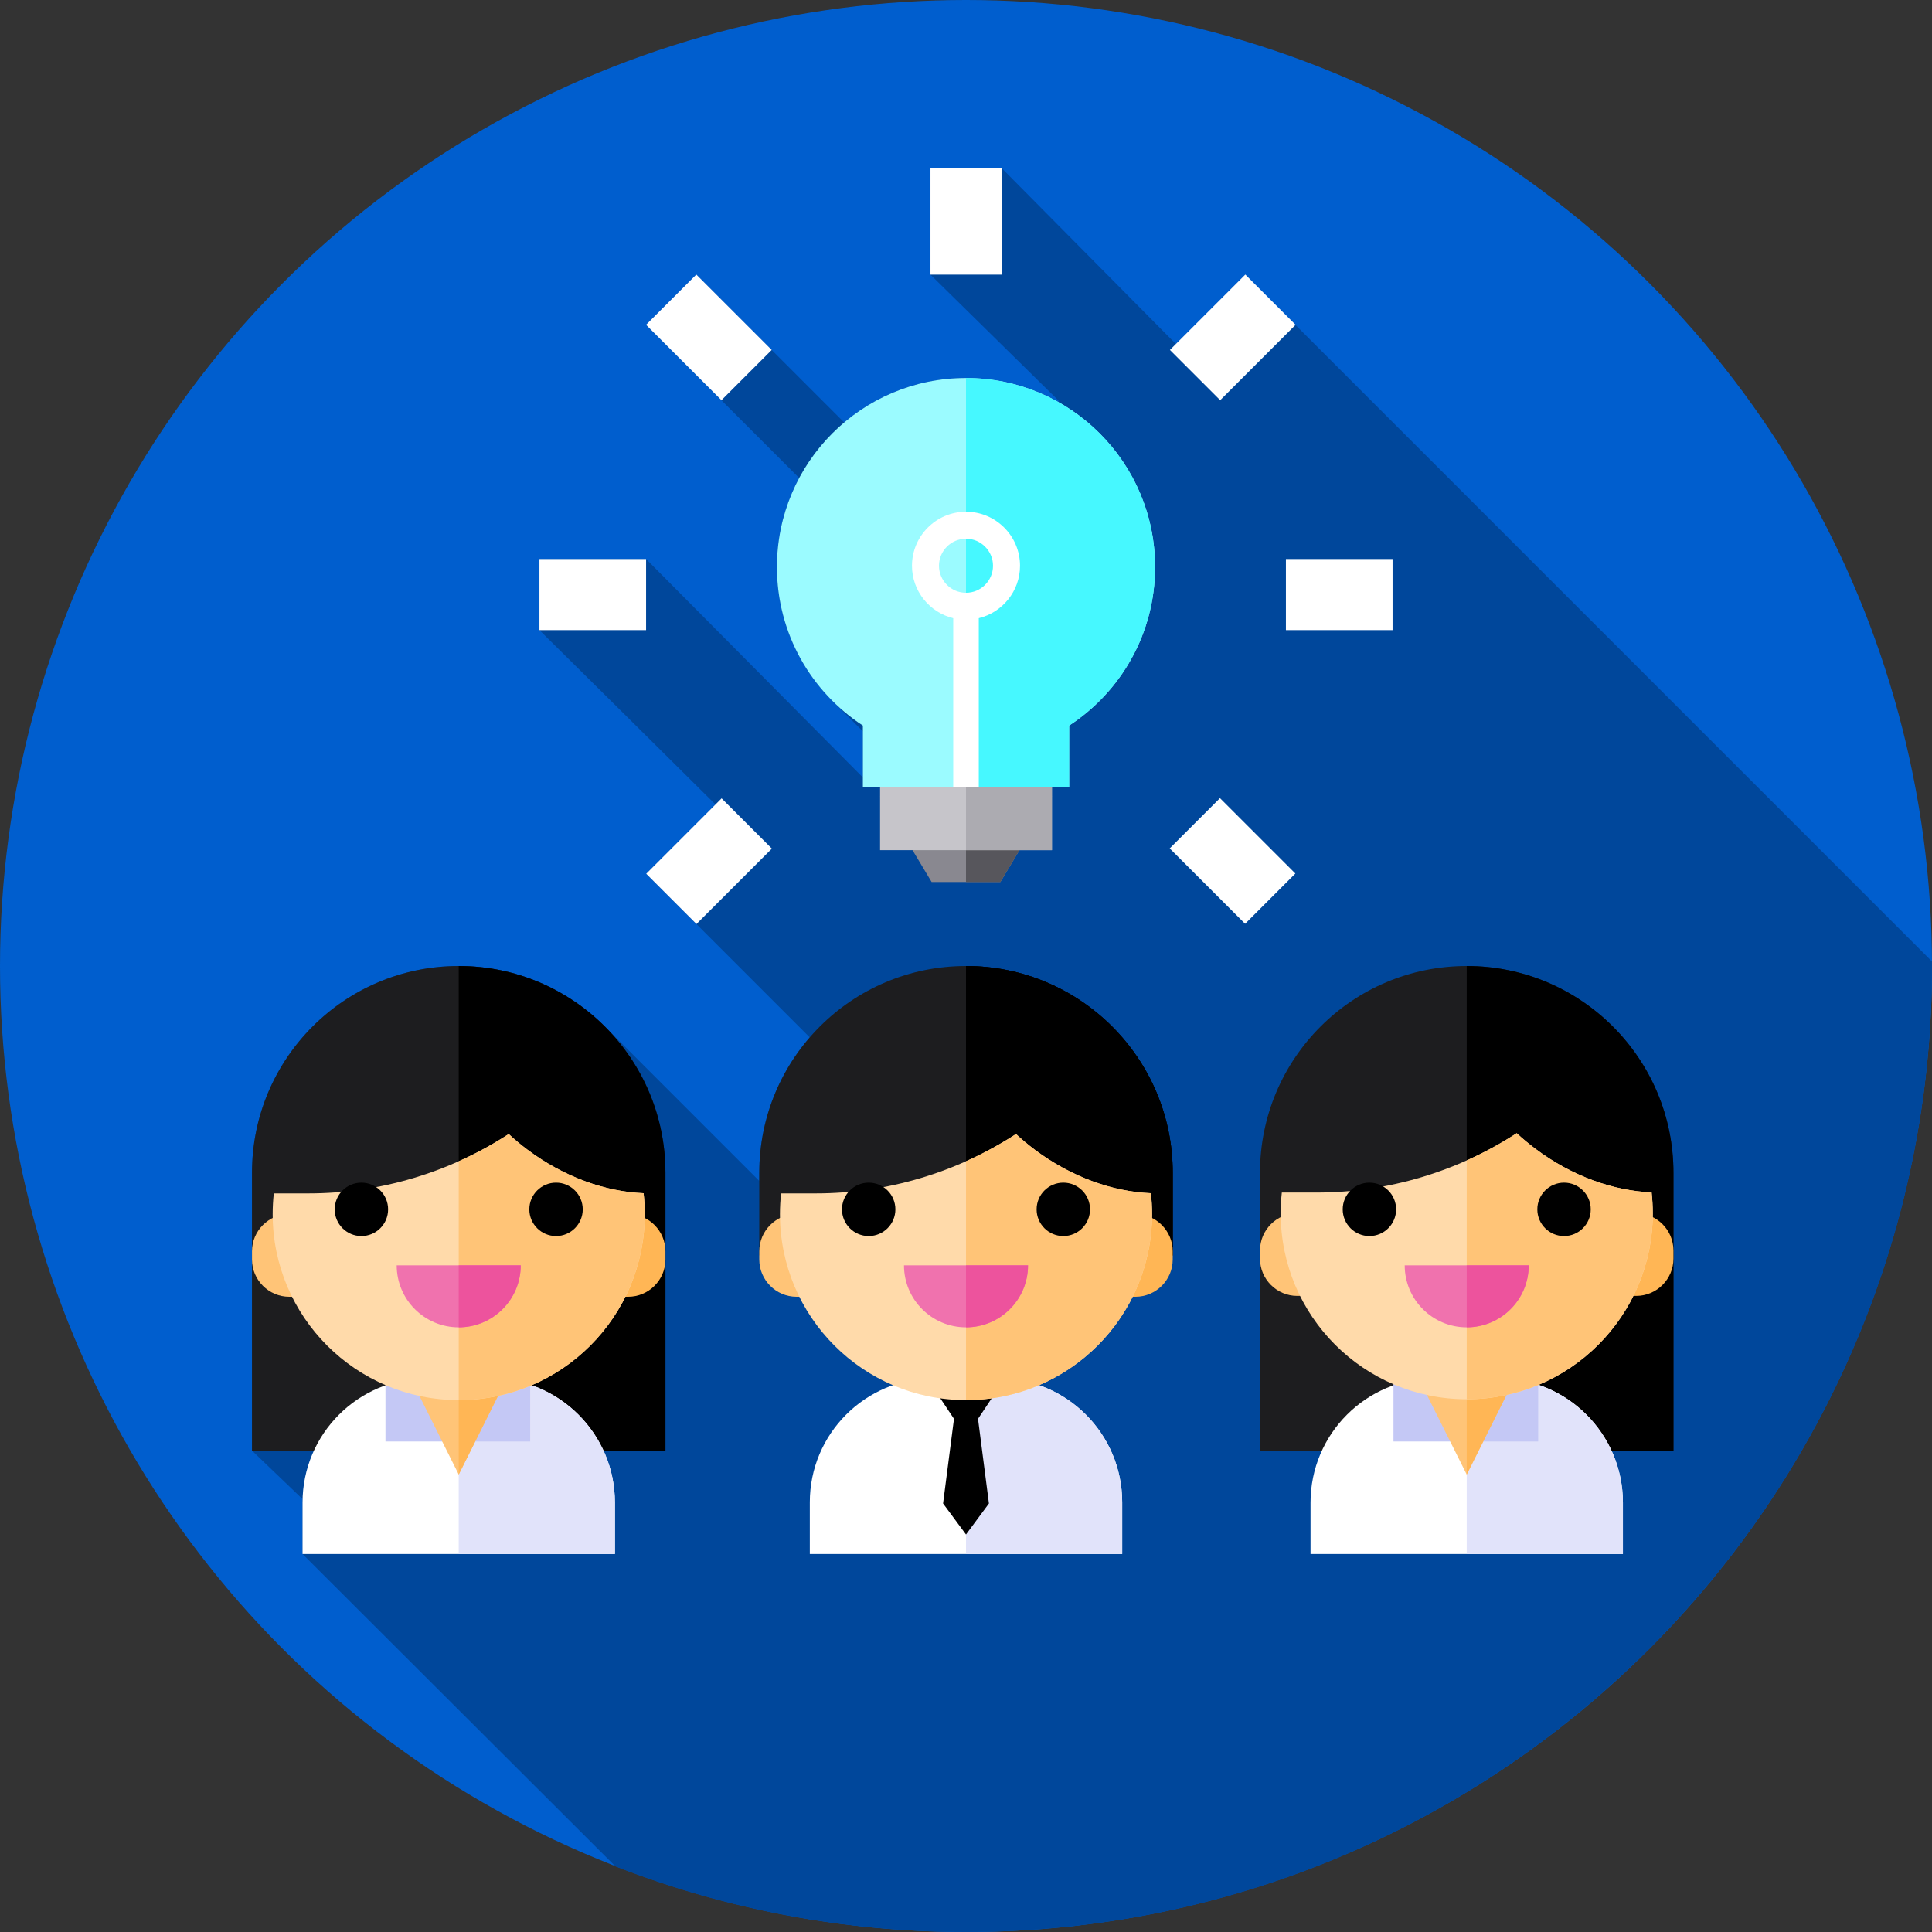 <?xml version="1.0" encoding="iso-8859-1"?>
<!-- Generator: Adobe Illustrator 19.0.0, SVG Export Plug-In . SVG Version: 6.00 Build 0)  -->
<svg version="1.1" id="Capa_1" xmlns="http://www.w3.org/2000/svg" xmlns:xlink="http://www.w3.org/1999/xlink" x="0px" y="0px"
	 viewBox="0 0 512 512" style="enable-background:new 0 0 512 512;" xml:space="preserve">
<rect x="0" y="0" width="512" height="512" fill="#333333" stroke="none"/>
<circle style="fill:#005ECE;" cx="256" cy="256" r="256"/>
<path style="fill:#00479B;" d="M228.641,193.779c0,0,0.018,0.019,0.028,0.028v12.217l-57.451-57.878h-28.26v18.84
	c0.161,0.11,46.632,46.191,46.632,46.191l-18.371,18.371l43.371,43.371c-8.33,9.61-13.371,22.148-13.371,35.864l-0.012,2.169
	l-40.626-40.626C150.644,262.247,136.834,256,121.565,256c-30.256,0-54.783,24.527-54.783,54.783v73.652l13.357,12.8l0.035,14.591
	l82.922,82.795c0.109,0.042,0.218,0.085,0.326,0.127h0.23v0.089C192.299,505.922,223.44,512,256,512c141.384,0,256-114.616,256-256
	c0-0.402-0.001-0.802-0.003-1.203L329.983,72.783l-18.371,18.371L265.42,44.522h-18.84v28.261l33.948,33.391v0.404
	c-7.249-4.078-15.616-6.404-24.527-6.404c-12.299,0-23.563,4.431-32.284,11.785l-19.193-19.193l-19.984-19.984l-13.322,13.323
	l40.573,40.573c-3.763,7.033-5.898,15.069-5.898,23.604c0,13.979,5.725,26.618,14.957,35.706L228.641,193.779z"/>
<path style="fill:#FFFFFF;" d="M297.392,411.826h-82.783V398.13c0-18.154,14.717-32.869,32.869-32.869h17.044
	c18.154,0,32.869,14.717,32.869,32.869V411.826z"/>
<path style="fill:#E1E3FA;" d="M264.521,365.261H256v46.565h41.392V398.13C297.392,379.977,282.675,365.261,264.521,365.261z"/>
<polygon points="249.924,398.435 256,406.653 256,406.721 256,406.721 256,406.653 256,406.653 262.076,398.435 259.184,376.006 
	266.348,365.261 245.652,365.261 252.816,376.006 "/>
<path style="fill:#1D1D1F;" d="M256,256L256,256c-30.256,0-54.783,24.527-54.783,54.783v21.914h109.566v-21.914
	C310.783,280.527,286.256,256,256,256z"/>
<path id="SVGCleanerId_0" d="M256,256L256,256v76.695h54.783v-21.914C310.783,280.527,286.256,256,256,256z"/>
<g>
	<path id="SVGCleanerId_0_1_" d="M256,256L256,256v76.695h54.783v-21.914C310.783,280.527,286.256,256,256,256z"/>
</g>
<path style="fill:#FFC477;" d="M223.131,343.652h-12.052c-5.424,0-9.86-4.438-9.86-9.86V331.6c0-5.424,4.438-9.86,9.86-9.86h12.052
	V343.652z"/>
<path style="fill:#FFB655;" d="M288.869,343.652h12.052c5.424,0,9.86-4.438,9.86-9.86V331.6c0-5.424-4.438-9.86-9.86-9.86h-12.052
	V343.652z"/>
<path style="fill:#FFDAAA;" d="M274.175,304.647c-1.741-1.306-3.383-2.681-4.93-4.112c-15.626,10.148-34.011,15.726-53.052,15.726
	H207c-0.199,1.799-0.305,3.626-0.305,5.478c0,27.229,22.074,49.304,49.304,49.304s49.305-22.074,49.305-49.304
	c0-1.868-0.108-3.711-0.309-5.525C294.9,315.806,283.925,311.959,274.175,304.647z"/>
<path style="fill:#FFC477;" d="M304.994,316.215c-10.095-0.409-21.069-4.255-30.819-11.568c-1.741-1.306-3.383-2.681-4.93-4.112
	c-4.226,2.745-8.656,5.152-13.245,7.208v63.3c27.229,0,49.305-22.074,49.305-49.304
	C305.304,319.871,305.197,318.029,304.994,316.215z"/>
<circle cx="230.211" cy="320.49" r="7.076"/>
<circle cx="281.789" cy="320.49" r="7.076"/>
<path style="fill:#F072AE;" d="M256,351.757c9.077,0,16.435-7.358,16.435-16.435h-32.869
	C239.565,344.399,246.923,351.757,256,351.757z"/>
<path style="fill:#ED539D;" d="M256,335.322v16.435c9.077,0,16.435-7.358,16.435-16.435H256z"/>
<path style="fill:#1D1D1F;" d="M121.565,256L121.565,256c-30.256,0-54.783,24.527-54.783,54.783v73.652h109.566v-73.652
	C176.348,280.527,151.821,256,121.565,256z"/>
<path d="M121.565,256L121.565,256v128.435h54.783v-73.652C176.348,280.527,151.821,256,121.565,256z"/>
<path style="fill:#FFFFFF;" d="M162.956,411.826H80.174v-13.614c0-18.198,14.753-32.952,32.952-32.952h16.879
	c18.198,0,32.952,14.753,32.952,32.952V411.826z"/>
<path style="fill:#E1E3FA;" d="M130.005,365.261h-8.439v46.565h41.392v-13.614C162.956,380.014,148.204,365.261,130.005,365.261z"/>
<rect x="102.155" y="360.092" style="fill:#C4C8F5;" width="38.348" height="21.914"/>
<polygon style="fill:#FFC477;" points="138,357.896 121.565,390.765 105.13,357.896 "/>
<polygon style="fill:#FFB655;" points="121.565,357.896 121.565,390.765 138,357.896 "/>
<path style="fill:#FFC477;" d="M88.696,343.652H76.643c-5.424,0-9.86-4.438-9.86-9.86V331.6c0-5.424,4.438-9.86,9.86-9.86h12.052
	v21.913H88.696z"/>
<path style="fill:#FFB655;" d="M154.435,343.652h12.052c5.424,0,9.86-4.438,9.86-9.86V331.6c0-5.424-4.438-9.86-9.86-9.86h-12.052
	V343.652z"/>
<path style="fill:#FFDAAA;" d="M139.74,304.647c-1.741-1.306-3.383-2.681-4.93-4.112c-15.626,10.148-34.011,15.726-53.052,15.726
	h-9.193c-0.199,1.799-0.305,3.626-0.305,5.478c0,27.229,22.074,49.304,49.304,49.304s49.304-22.074,49.304-49.304
	c0-1.868-0.108-3.711-0.309-5.525C160.464,315.806,149.491,311.959,139.74,304.647z"/>
<path style="fill:#FFC477;" d="M170.559,316.215c-10.095-0.409-21.069-4.255-30.819-11.568c-1.741-1.306-3.383-2.681-4.93-4.112
	c-4.226,2.745-8.656,5.152-13.245,7.208v63.3c27.231,0,49.304-22.074,49.304-49.304C170.87,319.871,170.762,318.029,170.559,316.215
	z"/>
<circle cx="95.777" cy="320.49" r="7.076"/>
<circle cx="147.356" cy="320.49" r="7.076"/>
<path style="fill:#F072AE;" d="M121.565,351.757c9.077,0,16.435-7.358,16.435-16.435h-32.87
	C105.13,344.399,112.489,351.757,121.565,351.757z"/>
<path style="fill:#ED539D;" d="M121.565,335.322v16.435c9.077,0,16.435-7.358,16.435-16.435H121.565z"/>
<path style="fill:#1D1D1F;" d="M388.696,256L388.696,256c-30.256,0-54.783,24.527-54.783,54.783v73.652h109.566v-73.652
	C443.479,280.527,418.952,256,388.696,256z"/>
<path d="M388.696,256L388.696,256v128.435h54.783v-73.652C443.479,280.527,418.952,256,388.696,256z"/>
<path style="fill:#FFFFFF;" d="M430.087,411.826h-82.783v-13.614c0-18.198,14.753-32.952,32.952-32.952h16.879
	c18.198,0,32.952,14.753,32.952,32.952L430.087,411.826L430.087,411.826z"/>
<path style="fill:#E1E3FA;" d="M397.135,365.261h-8.439v46.565h41.392v-13.614C430.087,380.014,415.334,365.261,397.135,365.261z"/>
<rect x="369.286" y="360.092" style="fill:#C4C8F5;" width="38.348" height="21.914"/>
<polygon style="fill:#FFC477;" points="405.13,357.896 388.696,390.765 372.261,357.896 "/>
<polygon style="fill:#FFB655;" points="388.696,357.896 388.696,390.765 405.13,357.896 "/>
<path style="fill:#FFC477;" d="M355.827,343.428h-12.052c-5.424,0-9.86-4.438-9.86-9.86v-2.192c0-5.424,4.438-9.86,9.86-9.86h12.052
	V343.428z"/>
<path style="fill:#FFB655;" d="M421.565,343.428h12.052c5.424,0,9.86-4.438,9.86-9.86v-2.192c0-5.424-4.438-9.86-9.86-9.86h-12.052
	V343.428z"/>
<path style="fill:#FFDAAA;" d="M406.871,304.422c-1.741-1.306-3.383-2.681-4.93-4.112c-15.626,10.148-34.011,15.726-53.052,15.726
	h-9.193c-0.199,1.799-0.305,3.626-0.305,5.478c0,27.231,22.074,49.304,49.305,49.304c27.229,0,49.304-22.074,49.304-49.304
	c0-1.868-0.108-3.711-0.309-5.525C427.595,315.582,416.621,311.735,406.871,304.422z"/>
<path style="fill:#FFC477;" d="M437.69,315.99c-10.095-0.408-21.069-4.255-30.819-11.568c-1.741-1.306-3.383-2.681-4.93-4.112
	c-4.226,2.745-8.656,5.152-13.245,7.208v63.3c27.229,0,49.304-22.074,49.304-49.305C438,319.647,437.892,317.804,437.69,315.99z"/>
<circle cx="362.908" cy="320.49" r="7.076"/>
<circle cx="414.486" cy="320.49" r="7.076"/>
<path style="fill:#F072AE;" d="M388.696,351.757c9.077,0,16.435-7.358,16.435-16.435h-32.869
	C372.261,344.399,379.619,351.757,388.696,351.757z"/>
<path style="fill:#ED539D;" d="M388.696,335.322v16.435c9.077,0,16.435-7.358,16.435-16.435H388.696z"/>
<polygon style="fill:#898890;" points="278.776,210.963 233.224,210.963 246.89,233.739 265.11,233.739 "/>
<polygon style="fill:#57565C;" points="256,210.963 256,233.739 265.11,233.739 278.776,210.963 "/>
<rect x="233.227" y="188.182" style="fill:#C6C5CA;" width="45.552" height="37.12"/>
<rect x="256" y="188.182" style="fill:#ACABB1;" width="22.776" height="37.12"/>
<path style="fill:#9BFBFF;" d="M306.107,150.281c0-27.674-22.433-50.107-50.107-50.107s-50.107,22.433-50.107,50.107
	c0,17.589,9.065,33.06,22.776,42.001v16.242h54.663v-16.242C297.042,183.341,306.107,167.87,306.107,150.281z"/>
<path style="fill:#46F8FF;" d="M256,100.174v108.349h27.331v-16.242c13.712-8.941,22.776-24.411,22.776-42.001
	C306.107,122.607,283.674,100.174,256,100.174z"/>
<g>
	<path style="fill:#FFFFFF;" d="M270.316,149.929c0-7.894-6.422-14.316-14.316-14.316s-14.316,6.422-14.316,14.316
		c0,6.725,4.668,12.367,10.93,13.894v44.699h6.772v-44.699C265.648,162.296,270.316,156.655,270.316,149.929z M256,157.087
		c-3.947,0-7.158-3.211-7.158-7.158s3.211-7.158,7.158-7.158s7.158,3.211,7.158,7.158S259.947,157.087,256,157.087z"/>
	<rect x="142.959" y="148.146" style="fill:#FFFFFF;" width="28.261" height="18.84"/>
	<rect x="340.781" y="148.146" style="fill:#FFFFFF;" width="28.261" height="18.84"/>
	
		<rect x="312.517" y="218.803" transform="matrix(0.707 0.707 -0.707 0.707 257.051 -164.13)" style="fill:#FFFFFF;" width="28.261" height="18.84"/>
	
		<rect x="173.739" y="80.018" transform="matrix(0.707 0.707 -0.707 0.707 118.268 -106.648)" style="fill:#FFFFFF;" width="28.261" height="18.84"/>
	
		<rect x="173.726" y="218.799" transform="matrix(-0.707 0.707 -0.707 -0.707 482.067 256.76)" style="fill:#FFFFFF;" width="28.261" height="18.84"/>
	
		<rect x="312.519" y="80.014" transform="matrix(-0.707 0.707 -0.707 -0.707 620.864 -78.303)" style="fill:#FFFFFF;" width="28.261" height="18.84"/>
	<rect x="246.584" y="44.522" style="fill:#FFFFFF;" width="18.84" height="28.261"/>
</g>
<g>
</g>
<g>
</g>
<g>
</g>
<g>
</g>
<g>
</g>
<g>
</g>
<g>
</g>
<g>
</g>
<g>
</g>
<g>
</g>
<g>
</g>
<g>
</g>
<g>
</g>
<g>
</g>
<g>
</g>
</svg>
